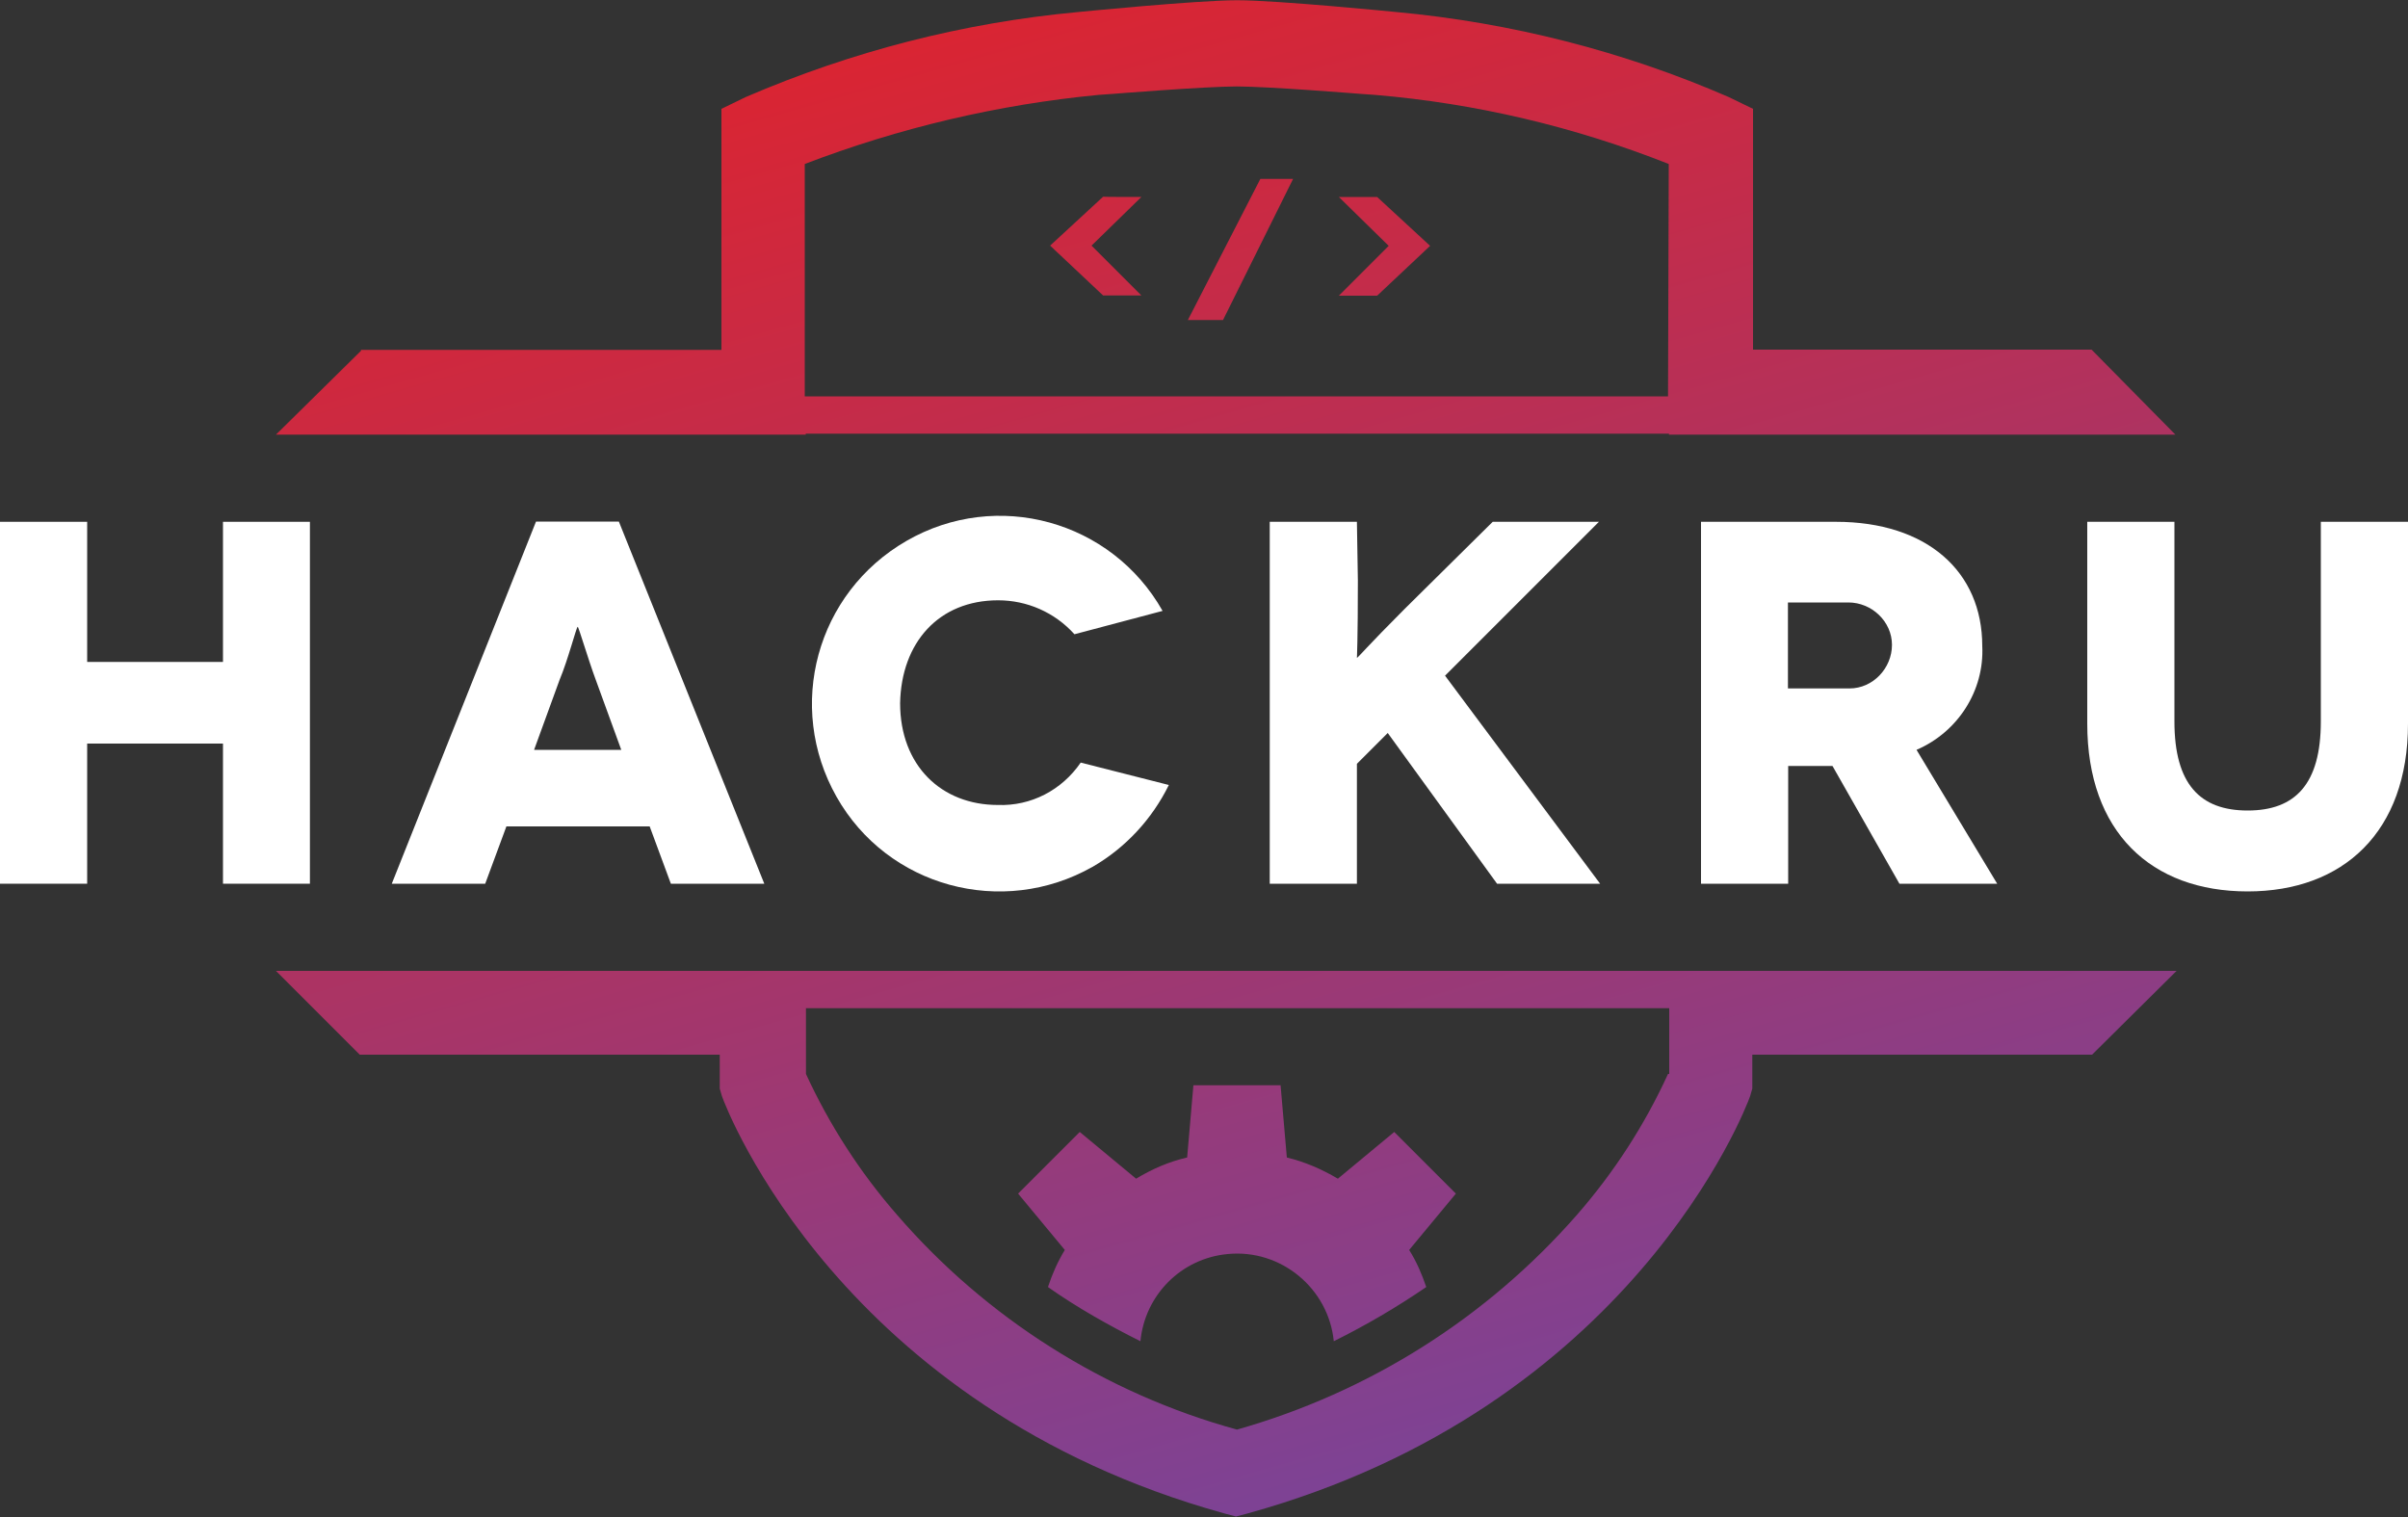 <?xml version="1.0" encoding="utf-8"?>
<!-- Generator: Adobe Illustrator 21.0.0, SVG Export Plug-In . SVG Version: 6.00 Build 0)  -->
<svg version="1.1" id="Layer_1" xmlns="http://www.w3.org/2000/svg" xmlns:xlink="http://www.w3.org/1999/xlink" x="0px" y="0px"
	 viewBox="0 0 1000 630" style="enable-background:new 0 0 1000 630;" xml:space="preserve">
<rect x="0" y="0" width="1000" height="630" fill="#333333" stroke="none"/>
<style type="text/css">
	.st0{fill:url(#SVGID_1_);}
	.st1{fill:#FFFFFF;}
	.st2{fill:url(#SVGID_2_);}
	.st3{fill:url(#SVGID_3_);}
	.st4{fill:url(#SVGID_4_);}
	.st5{fill:url(#SVGID_5_);}
	.st6{fill:url(#SVGID_6_);}
	.st7{fill:url(#SVGID_7_);}
	.st8{fill:url(#SVGID_8_);}
</style>
<g>
	<g>
		
			<linearGradient id="SVGID_1_" gradientUnits="userSpaceOnUse" x1="602.688" y1="-620.157" x2="422.21" y2="14.78" gradientTransform="matrix(1 0 0 -1 2.100000e-04 1.162)">
			<stop  offset="0" style="stop-color:#7B4397"/>
			<stop  offset="1" style="stop-color:#DC2430"/>
		</linearGradient>
		<path class="st0" d="M868.6,145.2L868.6,145.2H728V61V45.2l-10.1-4.9c-43.7-19-90.4-30.9-138-35.3c0,0-49.4-4.9-66.1-4.9
			c-16.8,0-66.1,4.9-66.1,4.9c-47.6,4.4-93.9,16.3-138,35.3l-10.1,4.9v100.1H149.9v0.4l-35.3,34.8h35.3l0,0h184.7v-0.4h358.5v0.4
			h175.5l0,0h34.8L868.6,145.2z M692.7,164.6H334.2V68.1c39.2-15,80.2-24.7,122.1-28.7l5.7-0.4c0,0,38.4-3.1,51.6-3.1
			c13.2,0,51.6,3.1,51.6,3.1l5.7,0.4c41.9,3.5,82.9,13.2,122.1,28.7L692.7,164.6L692.7,164.6L692.7,164.6z M442.2,519.1l-19.4-23.4
			l25.6-25.6l23.4,19.4c6.6-4,13.7-7.1,21.2-8.8l2.6-30h36.2l2.6,30c7.5,1.8,14.6,4.9,21.2,8.8l23.4-19.4l25.6,25.6l-19.4,23.4
			c3.1,4.9,5.3,10.1,7.1,15.4c-12.3,8.4-25.1,15.9-38.4,22.5c-2.2-22-22-38.4-44.1-36.2c-19.4,1.8-34.4,17.2-36.2,36.2
			c-13.2-6.6-26.5-14.1-38.4-22.5C436.9,529.3,439.2,524,442.2,519.1z M903.9,403.2h-35.3l0,0H711.2l0,0H300.7l0,0H149.9l0,0h-35.3
			l34.8,34.8l0,0h149.5v14.1l0.9,3.1c1.8,5.3,49.4,129.2,208.6,173.3l4.9,1.3l4.9-1.3c159.2-44.1,206.8-168,208.6-173.3l0.9-3.1V438
			h141.1l0,0L903.9,403.2z M692.7,446c-9.7,21.2-22.5,41-37.9,58.6c-37.5,42.8-86.4,73.6-141.1,89.1c-54.7-15-104.1-46.3-141.1-89.1
			c-15.4-17.6-28.2-37.5-37.9-58.6v-27.3h358.5V446H692.7z M474,81.8L453.3,102l20.7,20.7h-15.9l-22-20.7l22-20.3
			C458.1,81.8,474,81.8,474,81.8z M523.4,74.3H537l-29.1,58.6h-14.6L523.4,74.3z M571.9,81.8l22,20.3l-22,20.7H556l20.7-20.7
			L556,81.8C556,81.8,571.9,81.8,571.9,81.8z"/>
	</g>
	<g>
		<polygon class="st1" points="128.7,367 128.7,216.7 92.6,216.7 92.6,274.9 36.2,274.9 36.2,216.7 0,216.7 0,367 36.2,367 
			36.2,308.8 92.6,308.8 92.6,367 		"/>
		<path class="st1" d="M162.7,367h38.8l8.8-23.8h59.5l8.8,23.8h38.8l-60.4-150.4h-34.4L162.7,367z M239.9,260.3L239.9,260.3
			c0.4,0,4.4,13.7,7.5,22l10.6,29.1h-36.2l10.6-29.1C235.9,274,239.4,260.3,239.9,260.3z"/>
		<path class="st1" d="M414.5,249.3c11.9,0,23.4,4.9,31.7,14.1l36.6-9.7c-21.2-37.5-68.8-50.7-106.3-29.1s-50.3,68.8-29.1,106.3
			s68.8,50.3,106.3,29.1c13.7-7.9,24.7-19.8,31.7-34l-36.6-9.3c-7.9,11.5-20.7,18.1-34.4,17.6c-23.4,0-40.6-16.3-40.6-42.3
			C374.3,266.9,389.8,249.3,414.5,249.3z"/>
		<path class="st1" d="M563.5,216.7h-36.2V367h36.2v-49.8l12.8-12.8l45.4,62.6h42.8l-64.4-86.4l63.9-63.9h-44.1l-36.6,36.2
			c-15.4,15.4-19.4,20.3-19.8,20.3l0,0c0,0,0.4-7.5,0.4-32.2L563.5,216.7L563.5,216.7L563.5,216.7z"/>
		<path class="st1" d="M823.2,268.3c0-30.9-22.9-51.6-60.8-51.6h-56V367h36.2v-48.9H761l27.8,48.9h40.6l-33.5-55.6
			C813.1,304,824.1,286.8,823.2,268.3z M767.6,285.9h-25.1v-35.7h25.1c9.7,0,18.1,7.9,18.1,17.6c0,9.7-7.9,18.1-17.6,18.1
			C767.6,285.9,767.6,285.9,767.6,285.9L767.6,285.9z"/>
		<path class="st1" d="M963.8,216.7v82.9c0,26-10.6,37-30.4,37c-19.8,0-30.4-11-30.4-37v-82.9h-36.2v83.8c0,45,26.5,69.7,66.6,69.7
			c39.7,0,66.6-24.7,66.6-69.7v-83.8H963.8z"/>
	</g>
</g>
</svg>
